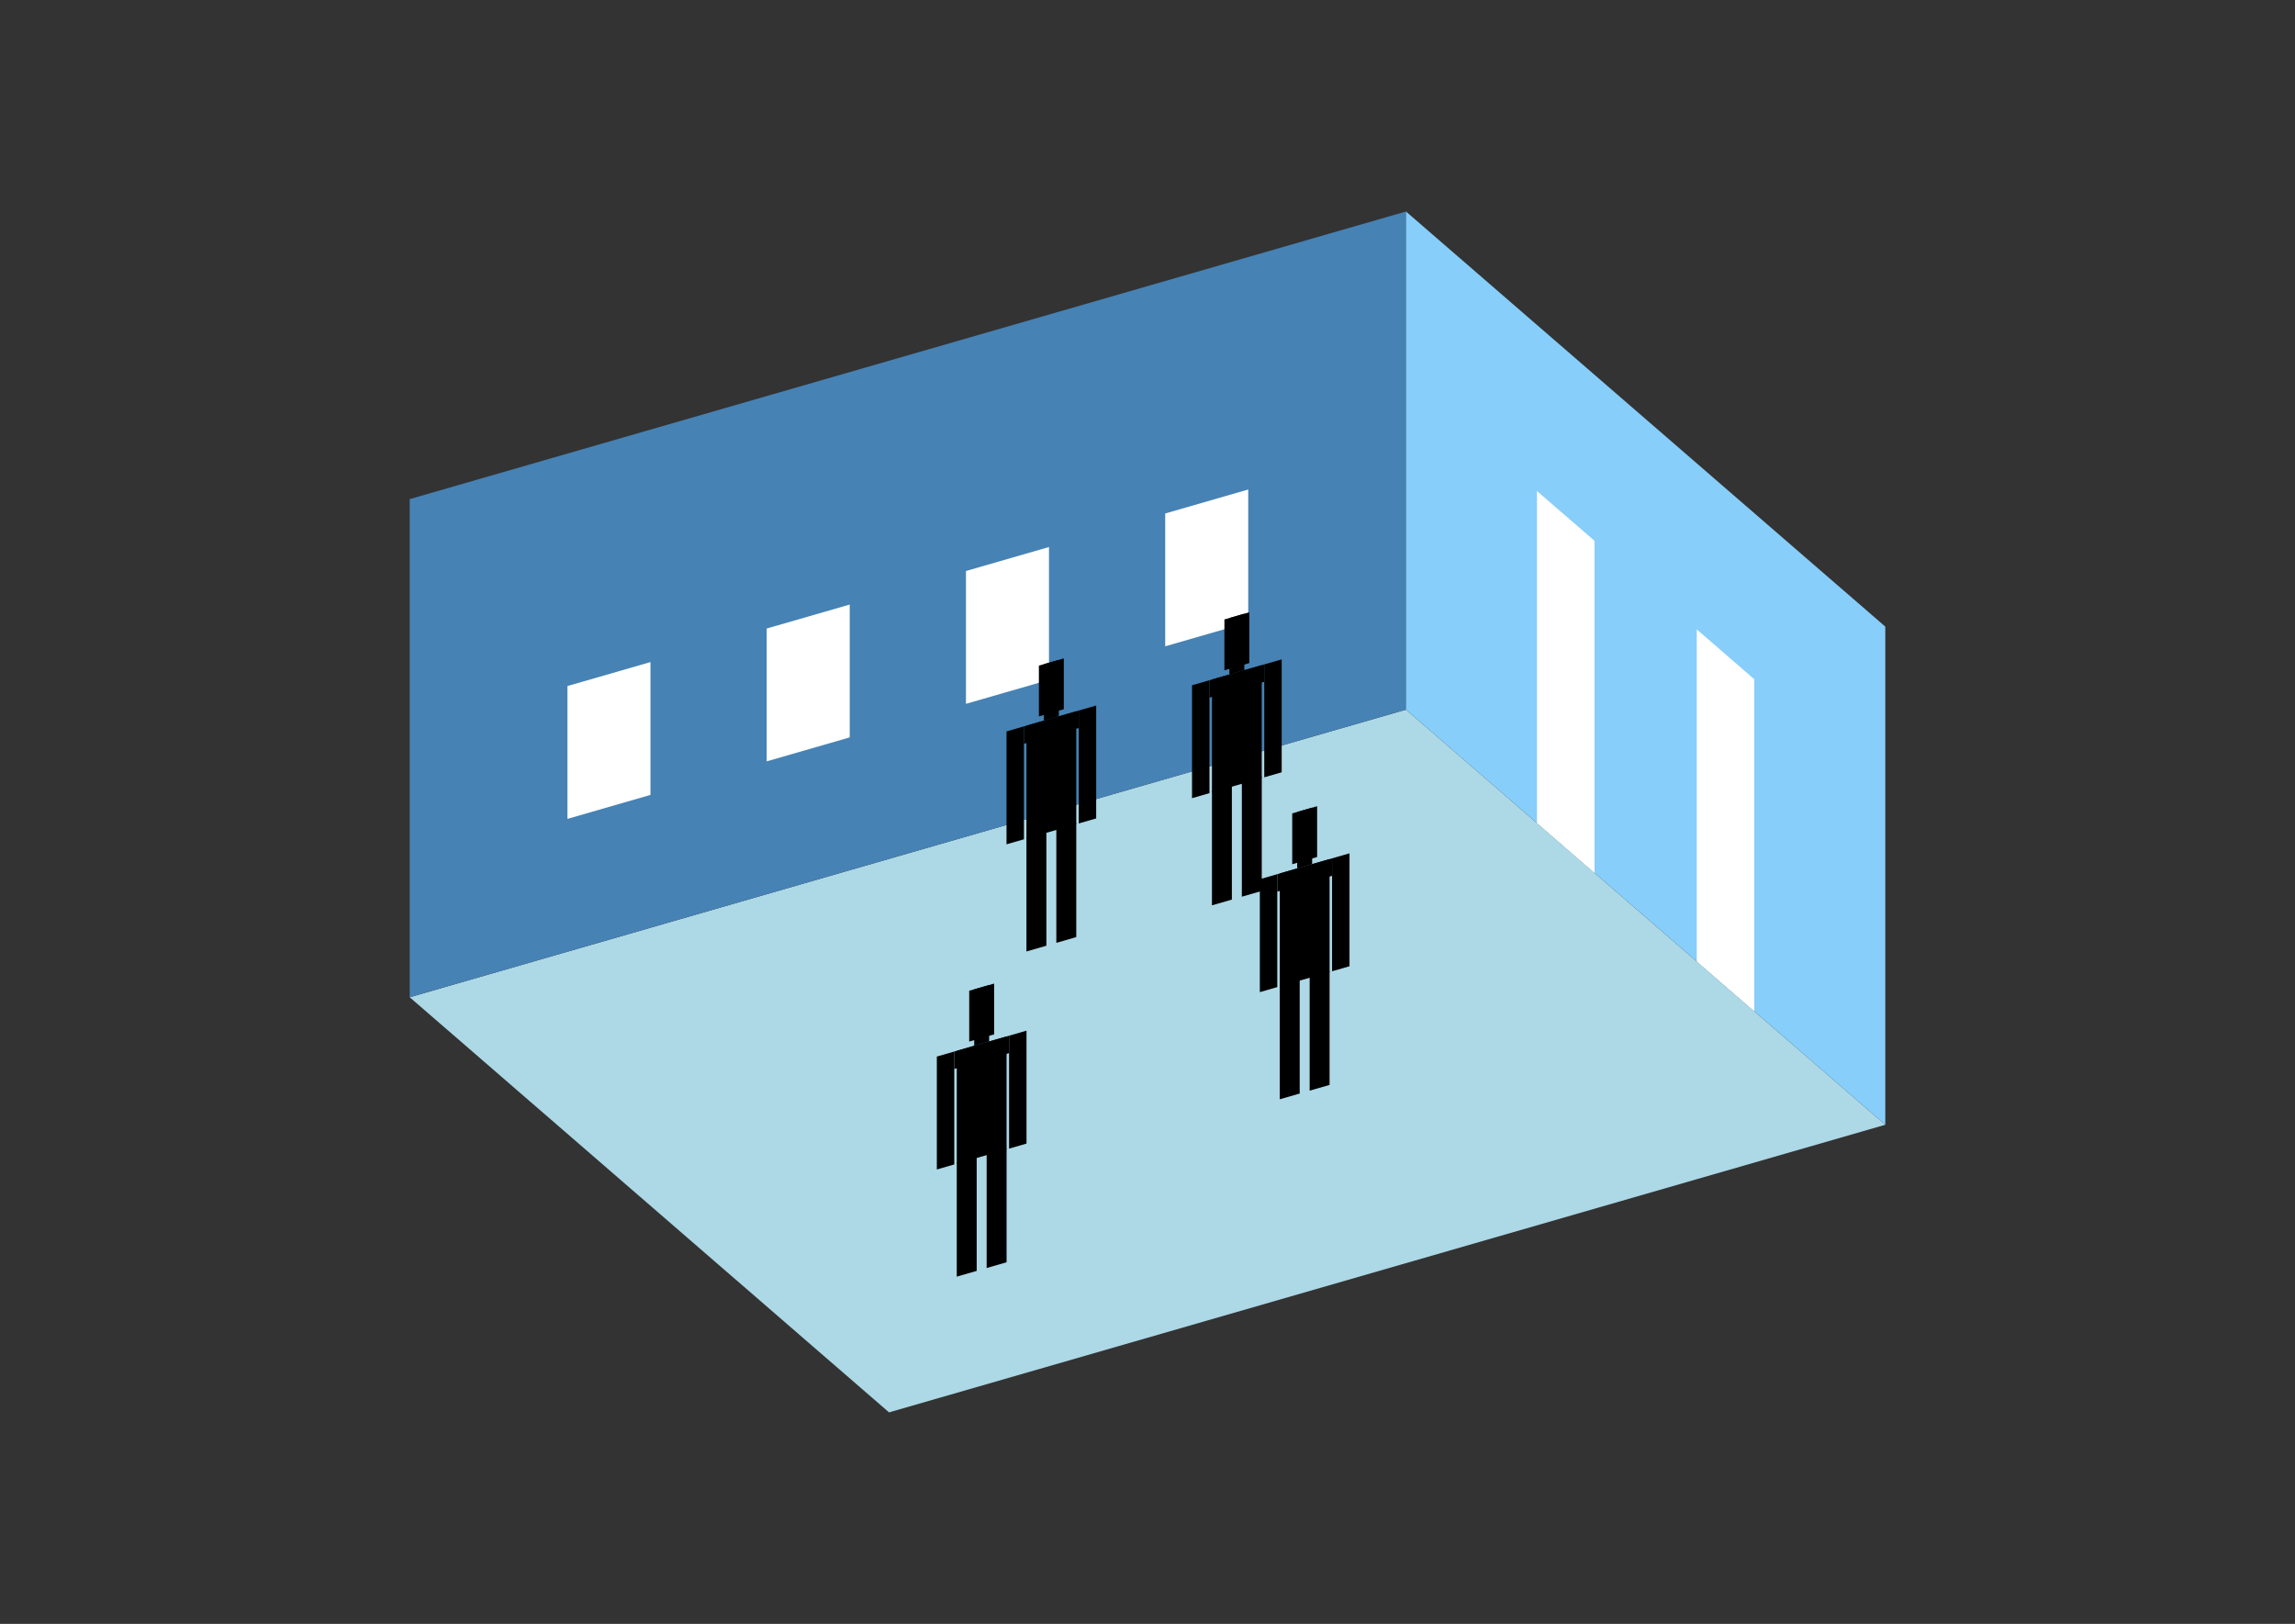 <?xml version="1.0" encoding="UTF-8"?>
<svg
  xmlns="http://www.w3.org/2000/svg"
  width="848"
  height="600"
  style="background-color:white"
>
  <rect width="100%" height="100%" fill="#333333" stroke="none"/>
  <polygon fill="lightblue" points="328.497,521.853 151.387,368.471 519.503,262.205 696.613,415.587" />
  <polygon fill="steelblue" points="151.387,368.471 151.387,184.413 519.503,78.147 519.503,262.205" />
  <polygon fill="lightskyblue" points="696.613,415.587 696.613,231.529 519.503,78.147 519.503,262.205" />
  <polygon fill="white" points="589.166,322.535 589.166,199.83 567.913,181.424 567.913,304.13" />
  <polygon fill="white" points="648.203,373.662 648.203,250.957 626.95,232.551 626.95,355.257" />
  <polygon fill="white" points="209.672,302.564 209.672,253.481 240.349,244.626 240.349,293.708" />
  <polygon fill="white" points="283.295,281.31 283.295,232.228 313.972,223.373 313.972,272.455" />
  <polygon fill="white" points="356.919,260.057 356.919,210.975 387.595,202.12 387.595,251.202" />
  <polygon fill="white" points="430.542,238.804 430.542,189.722 461.218,180.866 461.218,229.949" />
  <polygon fill="hsl(288.0,50.0%,71.386%)" points="379.27,351.556 379.27,309.419 386.632,307.293 386.632,349.43" />
  <polygon fill="hsl(288.0,50.0%,71.386%)" points="397.676,346.242 397.676,304.105 390.313,306.231 390.313,348.368" />
  <polygon fill="hsl(288.0,50.0%,71.386%)" points="371.907,311.961 371.907,270.242 378.35,268.382 378.35,310.102" />
  <polygon fill="hsl(288.0,50.0%,71.386%)" points="398.596,304.257 398.596,262.537 405.038,260.678 405.038,302.397" />
  <polygon fill="hsl(288.0,50.0%,71.386%)" points="378.35,274.824 378.35,268.382 398.596,262.537 398.596,268.979" />
  <polygon fill="hsl(288.0,50.0%,71.386%)" points="379.27,309.836 379.27,268.116 397.676,262.803 397.676,304.523" />
  <polygon fill="hsl(288.0,50.0%,71.386%)" points="383.871,264.702 383.871,245.928 393.074,243.271 393.074,262.045" />
  <polygon fill="hsl(288.0,50.0%,71.386%)" points="385.712,266.257 385.712,245.397 391.234,243.803 391.234,264.663" />
  <polygon fill="hsl(288.0,50.0%,70.716%)" points="447.815,334.507 447.815,292.37 455.177,290.245 455.177,332.382" />
  <polygon fill="hsl(288.0,50.0%,70.716%)" points="466.221,329.194 466.221,287.057 458.859,289.182 458.859,331.319" />
  <polygon fill="hsl(288.0,50.0%,70.716%)" points="440.453,294.912 440.453,253.193 446.895,251.333 446.895,293.053" />
  <polygon fill="hsl(288.0,50.0%,70.716%)" points="467.141,287.208 467.141,245.488 473.583,243.629 473.583,285.348" />
  <polygon fill="hsl(288.0,50.0%,70.716%)" points="446.895,257.775 446.895,251.333 467.141,245.488 467.141,251.93" />
  <polygon fill="hsl(288.0,50.0%,70.716%)" points="447.815,292.787 447.815,251.067 466.221,245.754 466.221,287.474" />
  <polygon fill="hsl(288.0,50.0%,70.716%)" points="452.417,247.653 452.417,228.879 461.619,226.222 461.619,244.996" />
  <polygon fill="hsl(288.0,50.0%,70.716%)" points="454.257,249.208 454.257,228.348 459.779,226.754 459.779,247.614" />
  <polygon fill="hsl(288.0,50.0%,51.427%)" points="472.873,406.169 472.873,364.032 480.235,361.907 480.235,404.044" />
  <polygon fill="hsl(288.0,50.0%,51.427%)" points="491.279,400.856 491.279,358.719 483.916,360.844 483.916,402.981" />
  <polygon fill="hsl(288.0,50.0%,51.427%)" points="465.51,366.574 465.51,324.855 471.952,322.995 471.952,364.715" />
  <polygon fill="hsl(288.0,50.0%,51.427%)" points="492.199,358.87 492.199,317.15 498.641,315.291 498.641,357.011" />
  <polygon fill="hsl(288.0,50.0%,51.427%)" points="471.952,329.437 471.952,322.995 492.199,317.15 492.199,323.592" />
  <polygon fill="hsl(288.0,50.0%,51.427%)" points="472.873,364.449 472.873,322.729 491.279,317.416 491.279,359.136" />
  <polygon fill="hsl(288.0,50.0%,51.427%)" points="477.474,319.315 477.474,300.541 486.677,297.885 486.677,316.658" />
  <polygon fill="hsl(288.0,50.0%,51.427%)" points="479.315,320.87 479.315,300.01 484.837,298.416 484.837,319.276" />
  <polygon fill="hsl(288.0,50.0%,43.829%)" points="353.524,471.698 353.524,429.561 360.886,427.436 360.886,469.573" />
  <polygon fill="hsl(288.0,50.0%,43.829%)" points="371.93,466.385 371.93,424.248 364.567,426.373 364.567,468.51" />
  <polygon fill="hsl(288.0,50.0%,43.829%)" points="346.161,432.104 346.161,390.384 352.604,388.524 352.604,430.244" />
  <polygon fill="hsl(288.0,50.0%,43.829%)" points="372.85,424.4 372.85,382.68 379.292,380.82 379.292,422.54" />
  <polygon fill="hsl(288.0,50.0%,43.829%)" points="352.604,394.966 352.604,388.524 372.85,382.68 372.85,389.122" />
  <polygon fill="hsl(288.0,50.0%,43.829%)" points="353.524,429.978 353.524,388.259 371.93,382.945 371.93,424.665" />
  <polygon fill="hsl(288.0,50.0%,43.829%)" points="358.125,384.844 358.125,366.07 367.328,363.414 367.328,382.188" />
  <polygon fill="hsl(288.0,50.0%,43.829%)" points="359.966,386.399 359.966,365.539 365.488,363.945 365.488,384.805" />
</svg>
